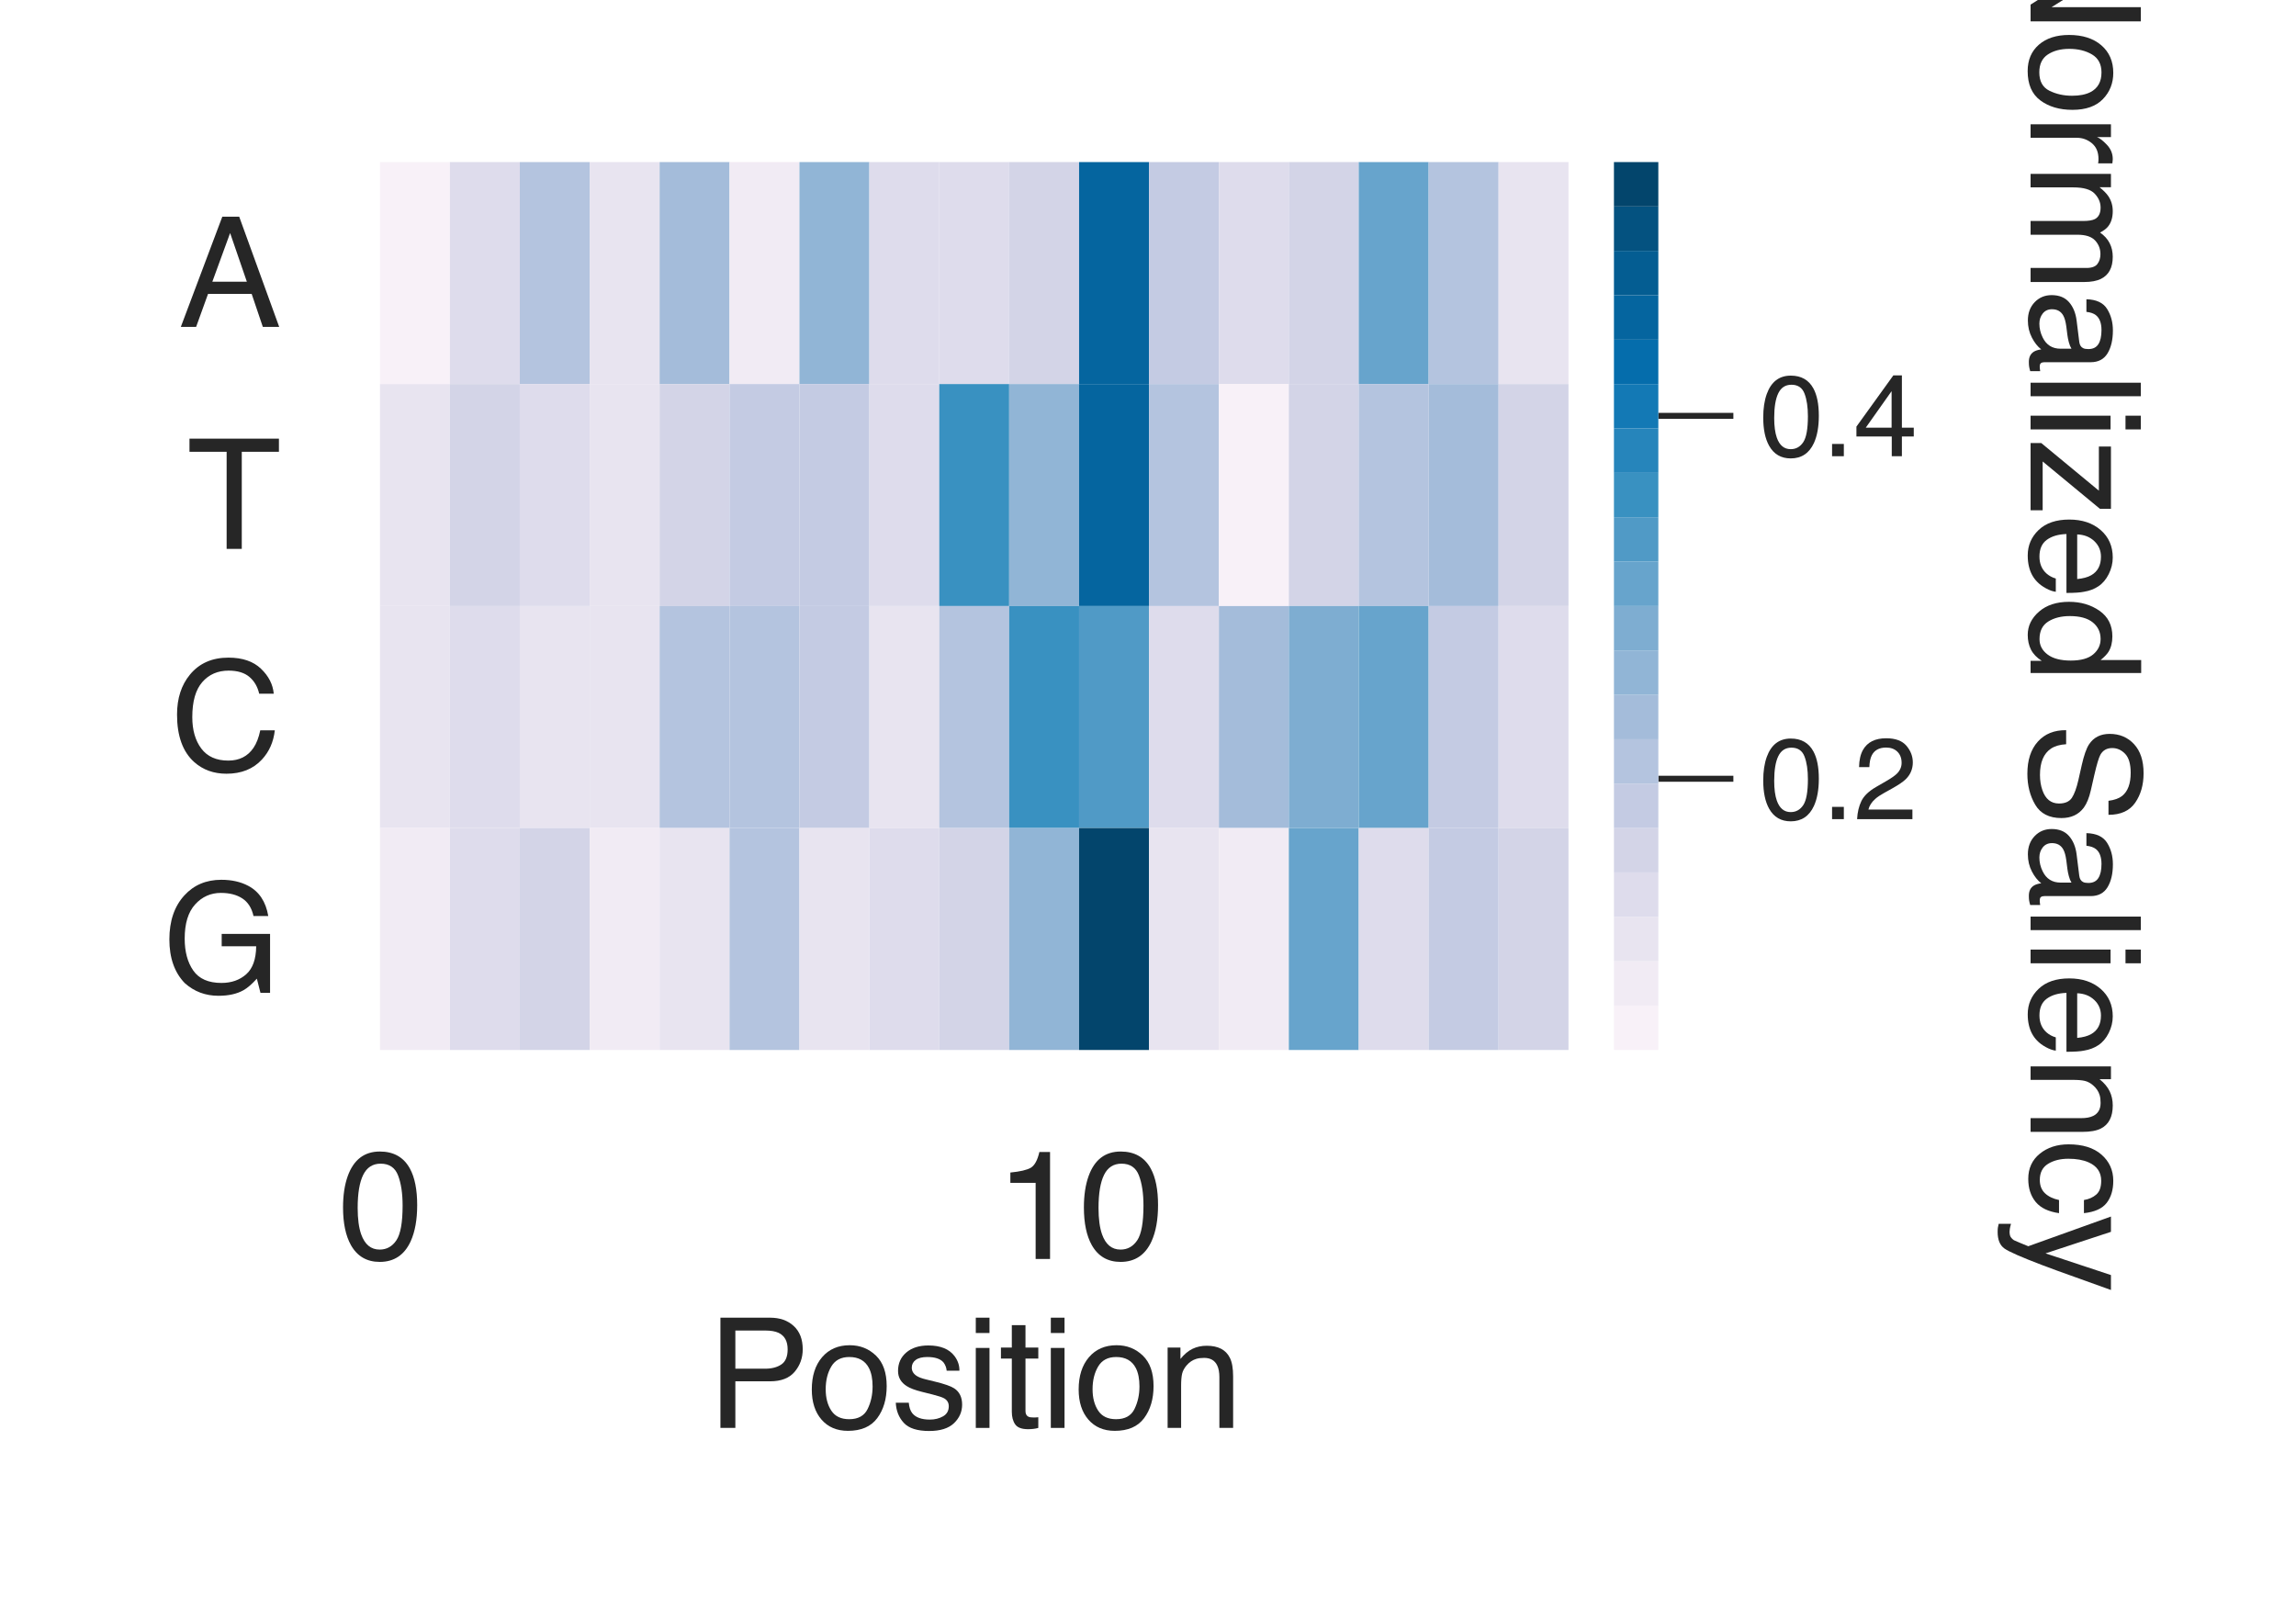 <?xml version="1.0" encoding="utf-8" standalone="no"?>
<!DOCTYPE svg PUBLIC "-//W3C//DTD SVG 1.1//EN"
  "http://www.w3.org/Graphics/SVG/1.1/DTD/svg11.dtd">
<svg height="216pt" version="1.1" viewBox="0 0 306 216" width="306pt" xmlns="http://www.w3.org/2000/svg" xmlns:xlink="http://www.w3.org/1999/xlink">
 <defs>
  <style type="text/css">*{stroke-linecap:butt;stroke-linejoin:round;}</style>
 </defs>
 <g id="figure_1">
  <g id="patch_1">
   <path d="M 0 216 
L 306 216 
L 306 0 
L 0 0 
z
" style="fill:#ffffff;"/>
  </g>
  <g id="axes_1">
   <g id="patch_2">
    <path d="M 50.64 139.94 
L 209.039 139.94 
L 209.039 21.6 
L 50.64 21.6 
z
" style="fill:#ffffff;"/>
   </g>
   <g id="matplotlib.axis_1">
    <g id="xtick_1">
     <g id="text_1">
      <!-- 0 -->
      <g style="fill:#262626;" transform="translate(45.079 167.787)scale(0.2 -0.2)">
       <defs>
        <path d="M 1731 4475 
Q 2600 4475 2988 3759 
Q 3288 3206 3288 2244 
Q 3288 1331 3016 734 
Q 2622 -122 1728 -122 
Q 922 -122 528 578 
Q 200 1163 200 2147 
Q 200 2909 397 3456 
Q 766 4475 1731 4475 
z
M 1725 391 
Q 2163 391 2422 778 
Q 2681 1166 2681 2222 
Q 2681 2984 2493 3476 
Q 2306 3969 1766 3969 
Q 1269 3969 1039 3501 
Q 809 3034 809 2125 
Q 809 1441 956 1025 
Q 1181 391 1725 391 
z
" id="Helvetica-30" transform="scale(0.016)"/>
       </defs>
       <use xlink:href="#Helvetica-30"/>
      </g>
     </g>
    </g>
    <g id="xtick_2">
     <g id="text_2">
      <!-- 10 -->
      <g style="fill:#262626;" transform="translate(132.694 167.787)scale(0.2 -0.2)">
       <defs>
        <path d="M 613 3169 
L 613 3600 
Q 1222 3659 1462 3798 
Q 1703 3938 1822 4456 
L 2266 4456 
L 2266 0 
L 1666 0 
L 1666 3169 
L 613 3169 
z
" id="Helvetica-31" transform="scale(0.016)"/>
       </defs>
       <use xlink:href="#Helvetica-31"/>
       <use x="55.615" xlink:href="#Helvetica-30"/>
      </g>
     </g>
    </g>
    <g id="text_3">
     <!-- Position -->
     <g style="fill:#262626;" transform="translate(94.264 190.303)scale(0.2 -0.2)">
      <defs>
       <path d="M 547 4591 
L 2613 4591 
Q 3225 4591 3600 4245 
Q 3975 3900 3975 3275 
Q 3975 2738 3640 2339 
Q 3306 1941 2613 1941 
L 1169 1941 
L 1169 0 
L 547 0 
L 547 4591 
z
M 3347 3272 
Q 3347 3778 2972 3959 
Q 2766 4056 2406 4056 
L 1169 4056 
L 1169 2466 
L 2406 2466 
Q 2825 2466 3086 2644 
Q 3347 2822 3347 3272 
z
" id="Helvetica-50" transform="scale(0.016)"/>
       <path d="M 1741 363 
Q 2300 363 2508 786 
Q 2716 1209 2716 1728 
Q 2716 2197 2566 2491 
Q 2328 2953 1747 2953 
Q 1231 2953 997 2559 
Q 763 2166 763 1609 
Q 763 1075 997 719 
Q 1231 363 1741 363 
z
M 1763 3444 
Q 2409 3444 2856 3012 
Q 3303 2581 3303 1744 
Q 3303 934 2909 406 
Q 2516 -122 1688 -122 
Q 997 -122 590 345 
Q 184 813 184 1600 
Q 184 2444 612 2944 
Q 1041 3444 1763 3444 
z
M 1744 3428 
L 1744 3428 
z
" id="Helvetica-6f" transform="scale(0.016)"/>
       <path d="M 747 1050 
Q 772 769 888 619 
Q 1100 347 1625 347 
Q 1938 347 2175 483 
Q 2413 619 2413 903 
Q 2413 1119 2222 1231 
Q 2100 1300 1741 1391 
L 1294 1503 
Q 866 1609 663 1741 
Q 300 1969 300 2372 
Q 300 2847 642 3140 
Q 984 3434 1563 3434 
Q 2319 3434 2653 2991 
Q 2863 2709 2856 2384 
L 2325 2384 
Q 2309 2575 2191 2731 
Q 1997 2953 1519 2953 
Q 1200 2953 1036 2831 
Q 872 2709 872 2509 
Q 872 2291 1088 2159 
Q 1213 2081 1456 2022 
L 1828 1931 
Q 2434 1784 2641 1647 
Q 2969 1431 2969 969 
Q 2969 522 2630 197 
Q 2291 -128 1597 -128 
Q 850 -128 539 211 
Q 228 550 206 1050 
L 747 1050 
z
M 1578 3428 
L 1578 3428 
z
" id="Helvetica-73" transform="scale(0.016)"/>
       <path d="M 413 3331 
L 984 3331 
L 984 0 
L 413 0 
L 413 3331 
z
M 413 4591 
L 984 4591 
L 984 3953 
L 413 3953 
L 413 4591 
z
" id="Helvetica-69" transform="scale(0.016)"/>
       <path d="M 525 4281 
L 1094 4281 
L 1094 3347 
L 1628 3347 
L 1628 2888 
L 1094 2888 
L 1094 703 
Q 1094 528 1213 469 
Q 1278 434 1431 434 
Q 1472 434 1519 436 
Q 1566 438 1628 444 
L 1628 0 
Q 1531 -28 1426 -40 
Q 1322 -53 1200 -53 
Q 806 -53 665 148 
Q 525 350 525 672 
L 525 2888 
L 72 2888 
L 72 3347 
L 525 3347 
L 525 4281 
z
" id="Helvetica-74" transform="scale(0.016)"/>
       <path d="M 413 3347 
L 947 3347 
L 947 2872 
Q 1184 3166 1450 3294 
Q 1716 3422 2041 3422 
Q 2753 3422 3003 2925 
Q 3141 2653 3141 2147 
L 3141 0 
L 2569 0 
L 2569 2109 
Q 2569 2416 2478 2603 
Q 2328 2916 1934 2916 
Q 1734 2916 1606 2875 
Q 1375 2806 1200 2600 
Q 1059 2434 1017 2257 
Q 975 2081 975 1753 
L 975 0 
L 413 0 
L 413 3347 
z
M 1734 3428 
L 1734 3428 
z
" id="Helvetica-6e" transform="scale(0.016)"/>
      </defs>
      <use xlink:href="#Helvetica-50"/>
      <use x="66.699" xlink:href="#Helvetica-6f"/>
      <use x="122.314" xlink:href="#Helvetica-73"/>
      <use x="172.314" xlink:href="#Helvetica-69"/>
      <use x="194.531" xlink:href="#Helvetica-74"/>
      <use x="222.314" xlink:href="#Helvetica-69"/>
      <use x="244.531" xlink:href="#Helvetica-6f"/>
      <use x="300.146" xlink:href="#Helvetica-6e"/>
     </g>
    </g>
   </g>
   <g id="matplotlib.axis_2">
    <g id="ytick_1">
     <g id="text_4">
      <!-- A -->
      <g style="fill:#262626;" transform="translate(23.799 43.566)scale(0.2 -0.2)">
       <defs>
        <path d="M 2844 1881 
L 2147 3909 
L 1406 1881 
L 2844 1881 
z
M 1822 4591 
L 2525 4591 
L 4191 0 
L 3509 0 
L 3044 1375 
L 1228 1375 
L 731 0 
L 94 0 
L 1822 4591 
z
M 2144 4591 
L 2144 4591 
z
" id="Helvetica-41" transform="scale(0.016)"/>
       </defs>
       <use xlink:href="#Helvetica-41"/>
      </g>
     </g>
    </g>
    <g id="ytick_2">
     <g id="text_5">
      <!-- T -->
      <g style="fill:#262626;" transform="translate(24.924 73.151)scale(0.2 -0.2)">
       <defs>
        <path d="M 3828 4591 
L 3828 4044 
L 2281 4044 
L 2281 0 
L 1650 0 
L 1650 4044 
L 103 4044 
L 103 4591 
L 3828 4591 
z
" id="Helvetica-54" transform="scale(0.016)"/>
       </defs>
       <use xlink:href="#Helvetica-54"/>
      </g>
     </g>
    </g>
    <g id="ytick_3">
     <g id="text_6">
      <!-- C -->
      <g style="fill:#262626;" transform="translate(22.696 102.736)scale(0.2 -0.2)">
       <defs>
        <path d="M 2422 4716 
Q 3294 4716 3775 4256 
Q 4256 3797 4309 3213 
L 3703 3213 
Q 3600 3656 3292 3915 
Q 2984 4175 2428 4175 
Q 1750 4175 1333 3698 
Q 916 3222 916 2238 
Q 916 1431 1292 929 
Q 1669 428 2416 428 
Q 3103 428 3463 956 
Q 3653 1234 3747 1688 
L 4353 1688 
Q 4272 963 3816 472 
Q 3269 -119 2341 -119 
Q 1541 -119 997 366 
Q 281 1006 281 2344 
Q 281 3359 819 4009 
Q 1400 4716 2422 4716 
z
M 2297 4716 
L 2297 4716 
z
" id="Helvetica-43" transform="scale(0.016)"/>
       </defs>
       <use xlink:href="#Helvetica-43"/>
      </g>
     </g>
    </g>
    <g id="ytick_4">
     <g id="text_7">
      <!-- G -->
      <g style="fill:#262626;" transform="translate(21.584 132.321)scale(0.2 -0.2)">
       <defs>
        <path d="M 2472 4709 
Q 3119 4709 3591 4459 
Q 4275 4100 4428 3200 
L 3813 3200 
Q 3700 3703 3347 3933 
Q 2994 4163 2456 4163 
Q 1819 4163 1383 3684 
Q 947 3206 947 2259 
Q 947 1441 1306 927 
Q 1666 413 2478 413 
Q 3100 413 3508 773 
Q 3916 1134 3925 1941 
L 2488 1941 
L 2488 2456 
L 4503 2456 
L 4503 0 
L 4103 0 
L 3953 591 
Q 3638 244 3394 109 
Q 2984 -122 2353 -122 
Q 1538 -122 950 406 
Q 309 1069 309 2225 
Q 309 3378 934 4059 
Q 1528 4709 2472 4709 
z
M 2369 4716 
L 2369 4716 
z
" id="Helvetica-47" transform="scale(0.016)"/>
       </defs>
       <use xlink:href="#Helvetica-47"/>
      </g>
     </g>
    </g>
   </g>
   <g id="QuadMesh_1">
    <path clip-path="url(#pfdc711473e)" d="M 50.64 21.6 
L 59.958 21.6 
L 59.958 51.185 
L 50.64 51.185 
L 50.64 21.6 
" style="fill:#f8f1f8;"/>
    <path clip-path="url(#pfdc711473e)" d="M 59.958 21.6 
L 69.275 21.6 
L 69.275 51.185 
L 59.958 51.185 
L 59.958 21.6 
" style="fill:#dedcec;"/>
    <path clip-path="url(#pfdc711473e)" d="M 69.275 21.6 
L 78.593 21.6 
L 78.593 51.185 
L 69.275 51.185 
L 69.275 21.6 
" style="fill:#b4c4df;"/>
    <path clip-path="url(#pfdc711473e)" d="M 78.593 21.6 
L 87.91 21.6 
L 87.91 51.185 
L 78.593 51.185 
L 78.593 21.6 
" style="fill:#e8e4f0;"/>
    <path clip-path="url(#pfdc711473e)" d="M 87.91 21.6 
L 97.228 21.6 
L 97.228 51.185 
L 87.91 51.185 
L 87.91 21.6 
" style="fill:#a4bcda;"/>
    <path clip-path="url(#pfdc711473e)" d="M 97.228 21.6 
L 106.545 21.6 
L 106.545 51.185 
L 97.228 51.185 
L 97.228 21.6 
" style="fill:#f1ebf4;"/>
    <path clip-path="url(#pfdc711473e)" d="M 106.545 21.6 
L 115.863 21.6 
L 115.863 51.185 
L 106.545 51.185 
L 106.545 21.6 
" style="fill:#91b5d6;"/>
    <path clip-path="url(#pfdc711473e)" d="M 115.863 21.6 
L 125.181 21.6 
L 125.181 51.185 
L 115.863 51.185 
L 115.863 21.6 
" style="fill:#dedcec;"/>
    <path clip-path="url(#pfdc711473e)" d="M 125.181 21.6 
L 134.498 21.6 
L 134.498 51.185 
L 125.181 51.185 
L 125.181 21.6 
" style="fill:#dedcec;"/>
    <path clip-path="url(#pfdc711473e)" d="M 134.498 21.6 
L 143.816 21.6 
L 143.816 51.185 
L 134.498 51.185 
L 134.498 21.6 
" style="fill:#d3d4e7;"/>
    <path clip-path="url(#pfdc711473e)" d="M 143.816 21.6 
L 153.133 21.6 
L 153.133 51.185 
L 143.816 51.185 
L 143.816 21.6 
" style="fill:#05659f;"/>
    <path clip-path="url(#pfdc711473e)" d="M 153.133 21.6 
L 162.451 21.6 
L 162.451 51.185 
L 153.133 51.185 
L 153.133 21.6 
" style="fill:#c4cbe3;"/>
    <path clip-path="url(#pfdc711473e)" d="M 162.451 21.6 
L 171.769 21.6 
L 171.769 51.185 
L 162.451 51.185 
L 162.451 21.6 
" style="fill:#dedcec;"/>
    <path clip-path="url(#pfdc711473e)" d="M 171.769 21.6 
L 181.086 21.6 
L 181.086 51.185 
L 171.769 51.185 
L 171.769 21.6 
" style="fill:#d3d4e7;"/>
    <path clip-path="url(#pfdc711473e)" d="M 181.086 21.6 
L 190.404 21.6 
L 190.404 51.185 
L 181.086 51.185 
L 181.086 21.6 
" style="fill:#67a4cc;"/>
    <path clip-path="url(#pfdc711473e)" d="M 190.404 21.6 
L 199.721 21.6 
L 199.721 51.185 
L 190.404 51.185 
L 190.404 21.6 
" style="fill:#b4c4df;"/>
    <path clip-path="url(#pfdc711473e)" d="M 199.721 21.6 
L 209.039 21.6 
L 209.039 51.185 
L 199.721 51.185 
L 199.721 21.6 
" style="fill:#e8e4f0;"/>
    <path clip-path="url(#pfdc711473e)" d="M 50.64 51.185 
L 59.958 51.185 
L 59.958 80.77 
L 50.64 80.77 
L 50.64 51.185 
" style="fill:#e8e4f0;"/>
    <path clip-path="url(#pfdc711473e)" d="M 59.958 51.185 
L 69.275 51.185 
L 69.275 80.77 
L 59.958 80.77 
L 59.958 51.185 
" style="fill:#d3d4e7;"/>
    <path clip-path="url(#pfdc711473e)" d="M 69.275 51.185 
L 78.593 51.185 
L 78.593 80.77 
L 69.275 80.77 
L 69.275 51.185 
" style="fill:#dedcec;"/>
    <path clip-path="url(#pfdc711473e)" d="M 78.593 51.185 
L 87.91 51.185 
L 87.91 80.77 
L 78.593 80.77 
L 78.593 51.185 
" style="fill:#e8e4f0;"/>
    <path clip-path="url(#pfdc711473e)" d="M 87.91 51.185 
L 97.228 51.185 
L 97.228 80.77 
L 87.91 80.77 
L 87.91 51.185 
" style="fill:#d3d4e7;"/>
    <path clip-path="url(#pfdc711473e)" d="M 97.228 51.185 
L 106.545 51.185 
L 106.545 80.77 
L 97.228 80.77 
L 97.228 51.185 
" style="fill:#c4cbe3;"/>
    <path clip-path="url(#pfdc711473e)" d="M 106.545 51.185 
L 115.863 51.185 
L 115.863 80.77 
L 106.545 80.77 
L 106.545 51.185 
" style="fill:#c4cbe3;"/>
    <path clip-path="url(#pfdc711473e)" d="M 115.863 51.185 
L 125.181 51.185 
L 125.181 80.77 
L 115.863 80.77 
L 115.863 51.185 
" style="fill:#dedcec;"/>
    <path clip-path="url(#pfdc711473e)" d="M 125.181 51.185 
L 134.498 51.185 
L 134.498 80.77 
L 125.181 80.77 
L 125.181 51.185 
" style="fill:#3991c1;"/>
    <path clip-path="url(#pfdc711473e)" d="M 134.498 51.185 
L 143.816 51.185 
L 143.816 80.77 
L 134.498 80.77 
L 134.498 51.185 
" style="fill:#91b5d6;"/>
    <path clip-path="url(#pfdc711473e)" d="M 143.816 51.185 
L 153.133 51.185 
L 153.133 80.77 
L 143.816 80.77 
L 143.816 51.185 
" style="fill:#05659f;"/>
    <path clip-path="url(#pfdc711473e)" d="M 153.133 51.185 
L 162.451 51.185 
L 162.451 80.77 
L 153.133 80.77 
L 153.133 51.185 
" style="fill:#b4c4df;"/>
    <path clip-path="url(#pfdc711473e)" d="M 162.451 51.185 
L 171.769 51.185 
L 171.769 80.77 
L 162.451 80.77 
L 162.451 51.185 
" style="fill:#f8f1f8;"/>
    <path clip-path="url(#pfdc711473e)" d="M 171.769 51.185 
L 181.086 51.185 
L 181.086 80.77 
L 171.769 80.77 
L 171.769 51.185 
" style="fill:#d3d4e7;"/>
    <path clip-path="url(#pfdc711473e)" d="M 181.086 51.185 
L 190.404 51.185 
L 190.404 80.77 
L 181.086 80.77 
L 181.086 51.185 
" style="fill:#b4c4df;"/>
    <path clip-path="url(#pfdc711473e)" d="M 190.404 51.185 
L 199.721 51.185 
L 199.721 80.77 
L 190.404 80.77 
L 190.404 51.185 
" style="fill:#a4bcda;"/>
    <path clip-path="url(#pfdc711473e)" d="M 199.721 51.185 
L 209.039 51.185 
L 209.039 80.77 
L 199.721 80.77 
L 199.721 51.185 
" style="fill:#d3d4e7;"/>
    <path clip-path="url(#pfdc711473e)" d="M 50.64 80.77 
L 59.958 80.77 
L 59.958 110.355 
L 50.64 110.355 
L 50.64 80.77 
" style="fill:#e8e4f0;"/>
    <path clip-path="url(#pfdc711473e)" d="M 59.958 80.77 
L 69.275 80.77 
L 69.275 110.355 
L 59.958 110.355 
L 59.958 80.77 
" style="fill:#dedcec;"/>
    <path clip-path="url(#pfdc711473e)" d="M 69.275 80.77 
L 78.593 80.77 
L 78.593 110.355 
L 69.275 110.355 
L 69.275 80.77 
" style="fill:#e8e4f0;"/>
    <path clip-path="url(#pfdc711473e)" d="M 78.593 80.77 
L 87.91 80.77 
L 87.91 110.355 
L 78.593 110.355 
L 78.593 80.77 
" style="fill:#e8e4f0;"/>
    <path clip-path="url(#pfdc711473e)" d="M 87.91 80.77 
L 97.228 80.77 
L 97.228 110.355 
L 87.91 110.355 
L 87.91 80.77 
" style="fill:#b4c4df;"/>
    <path clip-path="url(#pfdc711473e)" d="M 97.228 80.77 
L 106.545 80.77 
L 106.545 110.355 
L 97.228 110.355 
L 97.228 80.77 
" style="fill:#b4c4df;"/>
    <path clip-path="url(#pfdc711473e)" d="M 106.545 80.77 
L 115.863 80.77 
L 115.863 110.355 
L 106.545 110.355 
L 106.545 80.77 
" style="fill:#c4cbe3;"/>
    <path clip-path="url(#pfdc711473e)" d="M 115.863 80.77 
L 125.181 80.77 
L 125.181 110.355 
L 115.863 110.355 
L 115.863 80.77 
" style="fill:#e8e4f0;"/>
    <path clip-path="url(#pfdc711473e)" d="M 125.181 80.77 
L 134.498 80.77 
L 134.498 110.355 
L 125.181 110.355 
L 125.181 80.77 
" style="fill:#b4c4df;"/>
    <path clip-path="url(#pfdc711473e)" d="M 134.498 80.77 
L 143.816 80.77 
L 143.816 110.355 
L 134.498 110.355 
L 134.498 80.77 
" style="fill:#3991c1;"/>
    <path clip-path="url(#pfdc711473e)" d="M 143.816 80.77 
L 153.133 80.77 
L 153.133 110.355 
L 143.816 110.355 
L 143.816 80.77 
" style="fill:#509ac6;"/>
    <path clip-path="url(#pfdc711473e)" d="M 153.133 80.77 
L 162.451 80.77 
L 162.451 110.355 
L 153.133 110.355 
L 153.133 80.77 
" style="fill:#dedcec;"/>
    <path clip-path="url(#pfdc711473e)" d="M 162.451 80.77 
L 171.769 80.77 
L 171.769 110.355 
L 162.451 110.355 
L 162.451 80.77 
" style="fill:#a4bcda;"/>
    <path clip-path="url(#pfdc711473e)" d="M 171.769 80.77 
L 181.086 80.77 
L 181.086 110.355 
L 171.769 110.355 
L 171.769 80.77 
" style="fill:#7eadd1;"/>
    <path clip-path="url(#pfdc711473e)" d="M 181.086 80.77 
L 190.404 80.77 
L 190.404 110.355 
L 181.086 110.355 
L 181.086 80.77 
" style="fill:#67a4cc;"/>
    <path clip-path="url(#pfdc711473e)" d="M 190.404 80.77 
L 199.721 80.77 
L 199.721 110.355 
L 190.404 110.355 
L 190.404 80.77 
" style="fill:#c4cbe3;"/>
    <path clip-path="url(#pfdc711473e)" d="M 199.721 80.77 
L 209.039 80.77 
L 209.039 110.355 
L 199.721 110.355 
L 199.721 80.77 
" style="fill:#dedcec;"/>
    <path clip-path="url(#pfdc711473e)" d="M 50.64 110.355 
L 59.958 110.355 
L 59.958 139.94 
L 50.64 139.94 
L 50.64 110.355 
" style="fill:#f1ebf4;"/>
    <path clip-path="url(#pfdc711473e)" d="M 59.958 110.355 
L 69.275 110.355 
L 69.275 139.94 
L 59.958 139.94 
L 59.958 110.355 
" style="fill:#dedcec;"/>
    <path clip-path="url(#pfdc711473e)" d="M 69.275 110.355 
L 78.593 110.355 
L 78.593 139.94 
L 69.275 139.94 
L 69.275 110.355 
" style="fill:#d3d4e7;"/>
    <path clip-path="url(#pfdc711473e)" d="M 78.593 110.355 
L 87.91 110.355 
L 87.91 139.94 
L 78.593 139.94 
L 78.593 110.355 
" style="fill:#f1ebf4;"/>
    <path clip-path="url(#pfdc711473e)" d="M 87.91 110.355 
L 97.228 110.355 
L 97.228 139.94 
L 87.91 139.94 
L 87.91 110.355 
" style="fill:#e8e4f0;"/>
    <path clip-path="url(#pfdc711473e)" d="M 97.228 110.355 
L 106.545 110.355 
L 106.545 139.94 
L 97.228 139.94 
L 97.228 110.355 
" style="fill:#b4c4df;"/>
    <path clip-path="url(#pfdc711473e)" d="M 106.545 110.355 
L 115.863 110.355 
L 115.863 139.94 
L 106.545 139.94 
L 106.545 110.355 
" style="fill:#e8e4f0;"/>
    <path clip-path="url(#pfdc711473e)" d="M 115.863 110.355 
L 125.181 110.355 
L 125.181 139.94 
L 115.863 139.94 
L 115.863 110.355 
" style="fill:#dedcec;"/>
    <path clip-path="url(#pfdc711473e)" d="M 125.181 110.355 
L 134.498 110.355 
L 134.498 139.94 
L 125.181 139.94 
L 125.181 110.355 
" style="fill:#d3d4e7;"/>
    <path clip-path="url(#pfdc711473e)" d="M 134.498 110.355 
L 143.816 110.355 
L 143.816 139.94 
L 134.498 139.94 
L 134.498 110.355 
" style="fill:#91b5d6;"/>
    <path clip-path="url(#pfdc711473e)" d="M 143.816 110.355 
L 153.133 110.355 
L 153.133 139.94 
L 143.816 139.94 
L 143.816 110.355 
" style="fill:#03456c;"/>
    <path clip-path="url(#pfdc711473e)" d="M 153.133 110.355 
L 162.451 110.355 
L 162.451 139.94 
L 153.133 139.94 
L 153.133 110.355 
" style="fill:#e8e4f0;"/>
    <path clip-path="url(#pfdc711473e)" d="M 162.451 110.355 
L 171.769 110.355 
L 171.769 139.94 
L 162.451 139.94 
L 162.451 110.355 
" style="fill:#f1ebf4;"/>
    <path clip-path="url(#pfdc711473e)" d="M 171.769 110.355 
L 181.086 110.355 
L 181.086 139.94 
L 171.769 139.94 
L 171.769 110.355 
" style="fill:#67a4cc;"/>
    <path clip-path="url(#pfdc711473e)" d="M 181.086 110.355 
L 190.404 110.355 
L 190.404 139.94 
L 181.086 139.94 
L 181.086 110.355 
" style="fill:#dedcec;"/>
    <path clip-path="url(#pfdc711473e)" d="M 190.404 110.355 
L 199.721 110.355 
L 199.721 139.94 
L 190.404 139.94 
L 190.404 110.355 
" style="fill:#c4cbe3;"/>
    <path clip-path="url(#pfdc711473e)" d="M 199.721 110.355 
L 209.039 110.355 
L 209.039 139.94 
L 199.721 139.94 
L 199.721 110.355 
" style="fill:#d3d4e7;"/>
   </g>
  </g>
  <g id="axes_2">
   <g id="patch_3">
    <path d="M 215.098 139.94 
L 221.015 139.94 
L 221.015 21.6 
L 215.098 21.6 
z
" style="fill:#ffffff;"/>
   </g>
   <g id="patch_4">
    <path clip-path="url(#paf848e99c8)" d="M 215.098 139.94 
L 215.098 134.023 
L 215.098 27.517 
L 215.098 21.6 
L 221.015 21.6 
L 221.015 27.517 
L 221.015 134.023 
L 221.015 139.94 
L 221.015 139.94 
z
" style="fill:#ffffff;stroke:#ffffff;stroke-linejoin:miter;stroke-width:0.01;"/>
   </g>
   <g id="matplotlib.axis_3"/>
   <g id="matplotlib.axis_4">
    <g id="ytick_5">
     <g id="line2d_1">
      <defs>
       <path d="M 0 0 
L 10 0 
" id="m9cfb79cc17" style="stroke:#262626;stroke-width:0.8;"/>
      </defs>
      <g>
       <use style="fill:#262626;stroke:#262626;stroke-width:0.8;" x="221.015" xlink:href="#m9cfb79cc17" y="103.788"/>
      </g>
     </g>
     <g id="text_8">
      <!-- 0.2 -->
      <g style="fill:#262626;" transform="translate(234.515 109.169)scale(0.15 -0.15)">
       <defs>
        <path d="M 547 681 
L 1200 681 
L 1200 0 
L 547 0 
L 547 681 
z
" id="Helvetica-2e" transform="scale(0.016)"/>
        <path d="M 200 0 
Q 231 578 439 1006 
Q 647 1434 1250 1784 
L 1850 2131 
Q 2253 2366 2416 2531 
Q 2672 2791 2672 3125 
Q 2672 3516 2437 3745 
Q 2203 3975 1813 3975 
Q 1234 3975 1013 3538 
Q 894 3303 881 2888 
L 309 2888 
Q 319 3472 525 3841 
Q 891 4491 1816 4491 
Q 2584 4491 2939 4075 
Q 3294 3659 3294 3150 
Q 3294 2613 2916 2231 
Q 2697 2009 2131 1694 
L 1703 1456 
Q 1397 1288 1222 1134 
Q 909 863 828 531 
L 3272 531 
L 3272 0 
L 200 0 
z
" id="Helvetica-32" transform="scale(0.016)"/>
       </defs>
       <use xlink:href="#Helvetica-30"/>
       <use x="55.615" xlink:href="#Helvetica-2e"/>
       <use x="83.398" xlink:href="#Helvetica-32"/>
      </g>
     </g>
    </g>
    <g id="ytick_6">
     <g id="line2d_2">
      <g>
       <use style="fill:#262626;stroke:#262626;stroke-width:0.8;" x="221.015" xlink:href="#m9cfb79cc17" y="55.421"/>
      </g>
     </g>
     <g id="text_9">
      <!-- 0.4 -->
      <g style="fill:#262626;" transform="translate(234.515 60.801)scale(0.15 -0.15)">
       <defs>
        <path d="M 2116 1584 
L 2116 3613 
L 681 1584 
L 2116 1584 
z
M 2125 0 
L 2125 1094 
L 163 1094 
L 163 1644 
L 2213 4488 
L 2688 4488 
L 2688 1584 
L 3347 1584 
L 3347 1094 
L 2688 1094 
L 2688 0 
L 2125 0 
z
" id="Helvetica-34" transform="scale(0.016)"/>
       </defs>
       <use xlink:href="#Helvetica-30"/>
       <use x="55.615" xlink:href="#Helvetica-2e"/>
       <use x="83.398" xlink:href="#Helvetica-34"/>
      </g>
     </g>
    </g>
    <g id="text_10">
     <!-- Normalized Saliency -->
     <g style="fill:#262626;" transform="translate(270.627 -10.374)rotate(-270)scale(0.2 -0.2)">
      <defs>
       <path d="M 488 4591 
L 1222 4591 
L 3541 872 
L 3541 4591 
L 4131 4591 
L 4131 0 
L 3434 0 
L 1081 3716 
L 1081 0 
L 488 0 
L 488 4591 
z
M 2269 4591 
L 2269 4591 
z
" id="Helvetica-4e" transform="scale(0.016)"/>
       <path d="M 428 3347 
L 963 3347 
L 963 2769 
Q 1028 2938 1284 3180 
Q 1541 3422 1875 3422 
Q 1891 3422 1928 3419 
Q 1966 3416 2056 3406 
L 2056 2813 
Q 2006 2822 1964 2825 
Q 1922 2828 1872 2828 
Q 1447 2828 1219 2554 
Q 991 2281 991 1925 
L 991 0 
L 428 0 
L 428 3347 
z
" id="Helvetica-72" transform="scale(0.016)"/>
       <path d="M 413 3347 
L 969 3347 
L 969 2872 
Q 1169 3119 1331 3231 
Q 1609 3422 1963 3422 
Q 2363 3422 2606 3225 
Q 2744 3113 2856 2894 
Q 3044 3163 3297 3292 
Q 3550 3422 3866 3422 
Q 4541 3422 4784 2934 
Q 4916 2672 4916 2228 
L 4916 0 
L 4331 0 
L 4331 2325 
Q 4331 2659 4164 2784 
Q 3997 2909 3756 2909 
Q 3425 2909 3186 2687 
Q 2947 2466 2947 1947 
L 2947 0 
L 2375 0 
L 2375 2184 
Q 2375 2525 2294 2681 
Q 2166 2916 1816 2916 
Q 1497 2916 1236 2669 
Q 975 2422 975 1775 
L 975 0 
L 413 0 
L 413 3347 
z
" id="Helvetica-6d" transform="scale(0.016)"/>
       <path d="M 844 891 
Q 844 647 1022 506 
Q 1200 366 1444 366 
Q 1741 366 2019 503 
Q 2488 731 2488 1250 
L 2488 1703 
Q 2384 1638 2221 1594 
Q 2059 1550 1903 1531 
L 1563 1488 
Q 1256 1447 1103 1359 
Q 844 1213 844 891 
z
M 2206 2028 
Q 2400 2053 2466 2191 
Q 2503 2266 2503 2406 
Q 2503 2694 2298 2823 
Q 2094 2953 1713 2953 
Q 1272 2953 1088 2716 
Q 984 2584 953 2325 
L 428 2325 
Q 444 2944 830 3186 
Q 1216 3428 1725 3428 
Q 2316 3428 2684 3203 
Q 3050 2978 3050 2503 
L 3050 575 
Q 3050 488 3086 434 
Q 3122 381 3238 381 
Q 3275 381 3322 386 
Q 3369 391 3422 400 
L 3422 -16 
Q 3291 -53 3222 -62 
Q 3153 -72 3034 -72 
Q 2744 -72 2613 134 
Q 2544 244 2516 444 
Q 2344 219 2022 53 
Q 1700 -113 1313 -113 
Q 847 -113 551 170 
Q 256 453 256 878 
Q 256 1344 547 1600 
Q 838 1856 1309 1916 
L 2206 2028 
z
M 1741 3428 
L 1741 3428 
z
" id="Helvetica-61" transform="scale(0.016)"/>
       <path d="M 428 4591 
L 991 4591 
L 991 0 
L 428 0 
L 428 4591 
z
" id="Helvetica-6c" transform="scale(0.016)"/>
       <path d="M 163 444 
L 2147 2844 
L 309 2844 
L 309 3347 
L 2903 3347 
L 2903 2888 
L 931 503 
L 2963 503 
L 2963 0 
L 163 0 
L 163 444 
z
M 1609 3428 
L 1609 3428 
z
" id="Helvetica-7a" transform="scale(0.016)"/>
       <path d="M 1806 3422 
Q 2163 3422 2497 3255 
Q 2831 3088 3006 2822 
Q 3175 2569 3231 2231 
Q 3281 2000 3281 1494 
L 828 1494 
Q 844 984 1069 676 
Q 1294 369 1766 369 
Q 2206 369 2469 659 
Q 2619 828 2681 1050 
L 3234 1050 
Q 3213 866 3089 639 
Q 2966 413 2813 269 
Q 2556 19 2178 -69 
Q 1975 -119 1719 -119 
Q 1094 -119 659 336 
Q 225 791 225 1609 
Q 225 2416 662 2919 
Q 1100 3422 1806 3422 
z
M 2703 1941 
Q 2669 2306 2544 2525 
Q 2313 2931 1772 2931 
Q 1384 2931 1121 2651 
Q 859 2372 844 1941 
L 2703 1941 
z
M 1753 3428 
L 1753 3428 
z
" id="Helvetica-65" transform="scale(0.016)"/>
       <path d="M 769 1634 
Q 769 1097 997 734 
Q 1225 372 1728 372 
Q 2119 372 2370 708 
Q 2622 1044 2622 1672 
Q 2622 2306 2362 2611 
Q 2103 2916 1722 2916 
Q 1297 2916 1033 2591 
Q 769 2266 769 1634 
z
M 1616 3406 
Q 2000 3406 2259 3244 
Q 2409 3150 2600 2916 
L 2600 4606 
L 3141 4606 
L 3141 0 
L 2634 0 
L 2634 466 
Q 2438 156 2169 18 
Q 1900 -119 1553 -119 
Q 994 -119 584 351 
Q 175 822 175 1603 
Q 175 2334 548 2870 
Q 922 3406 1616 3406 
z
" id="Helvetica-64" transform="scale(0.016)"/>
       <path id="Helvetica-20" transform="scale(0.016)"/>
       <path d="M 894 1481 
Q 916 1091 1078 847 
Q 1388 391 2169 391 
Q 2519 391 2806 491 
Q 3363 684 3363 1184 
Q 3363 1559 3128 1719 
Q 2891 1875 2384 1991 
L 1763 2131 
Q 1153 2269 900 2434 
Q 463 2722 463 3294 
Q 463 3913 891 4309 
Q 1319 4706 2103 4706 
Q 2825 4706 3329 4357 
Q 3834 4009 3834 3244 
L 3250 3244 
Q 3203 3613 3050 3809 
Q 2766 4169 2084 4169 
Q 1534 4169 1293 3937 
Q 1053 3706 1053 3400 
Q 1053 3063 1334 2906 
Q 1519 2806 2169 2656 
L 2813 2509 
Q 3278 2403 3531 2219 
Q 3969 1897 3969 1284 
Q 3969 522 3414 194 
Q 2859 -134 2125 -134 
Q 1269 -134 784 303 
Q 300 738 309 1481 
L 894 1481 
z
M 2150 4716 
L 2150 4716 
z
" id="Helvetica-53" transform="scale(0.016)"/>
       <path d="M 1703 3444 
Q 2269 3444 2623 3169 
Q 2978 2894 3050 2222 
L 2503 2222 
Q 2453 2531 2275 2736 
Q 2097 2941 1703 2941 
Q 1166 2941 934 2416 
Q 784 2075 784 1575 
Q 784 1072 996 728 
Q 1209 384 1666 384 
Q 2016 384 2220 598 
Q 2425 813 2503 1184 
L 3050 1184 
Q 2956 519 2581 211 
Q 2206 -97 1622 -97 
Q 966 -97 575 383 
Q 184 863 184 1581 
Q 184 2463 612 2953 
Q 1041 3444 1703 3444 
z
M 1616 3428 
L 1616 3428 
z
" id="Helvetica-63" transform="scale(0.016)"/>
       <path d="M 2503 3347 
L 3125 3347 
Q 3006 3025 2597 1878 
Q 2291 1016 2084 472 
Q 1597 -809 1397 -1090 
Q 1197 -1372 709 -1372 
Q 591 -1372 527 -1362 
Q 463 -1353 369 -1328 
L 369 -816 
Q 516 -856 581 -865 
Q 647 -875 697 -875 
Q 853 -875 926 -823 
Q 1000 -772 1050 -697 
Q 1066 -672 1162 -440 
Q 1259 -209 1303 -97 
L 66 3347 
L 703 3347 
L 1600 622 
L 2503 3347 
z
M 1597 3428 
L 1597 3428 
z
" id="Helvetica-79" transform="scale(0.016)"/>
      </defs>
      <use xlink:href="#Helvetica-4e"/>
      <use x="72.217" xlink:href="#Helvetica-6f"/>
      <use x="127.832" xlink:href="#Helvetica-72"/>
      <use x="161.133" xlink:href="#Helvetica-6d"/>
      <use x="244.434" xlink:href="#Helvetica-61"/>
      <use x="300.049" xlink:href="#Helvetica-6c"/>
      <use x="322.266" xlink:href="#Helvetica-69"/>
      <use x="344.482" xlink:href="#Helvetica-7a"/>
      <use x="394.482" xlink:href="#Helvetica-65"/>
      <use x="450.098" xlink:href="#Helvetica-64"/>
      <use x="505.713" xlink:href="#Helvetica-20"/>
      <use x="533.496" xlink:href="#Helvetica-53"/>
      <use x="600.195" xlink:href="#Helvetica-61"/>
      <use x="655.811" xlink:href="#Helvetica-6c"/>
      <use x="678.027" xlink:href="#Helvetica-69"/>
      <use x="700.244" xlink:href="#Helvetica-65"/>
      <use x="755.859" xlink:href="#Helvetica-6e"/>
      <use x="811.475" xlink:href="#Helvetica-63"/>
      <use x="861.475" xlink:href="#Helvetica-79"/>
     </g>
    </g>
   </g>
   <g id="QuadMesh_2">
    <path clip-path="url(#paf848e99c8)" d="M 215.098 139.94 
L 221.015 139.94 
L 221.015 134.023 
L 215.098 134.023 
L 215.098 139.94 
" style="fill:#f8f1f8;"/>
    <path clip-path="url(#paf848e99c8)" d="M 215.098 134.023 
L 221.015 134.023 
L 221.015 128.106 
L 215.098 128.106 
L 215.098 134.023 
" style="fill:#f1ebf4;"/>
    <path clip-path="url(#paf848e99c8)" d="M 215.098 128.106 
L 221.015 128.106 
L 221.015 122.189 
L 215.098 122.189 
L 215.098 128.106 
" style="fill:#e8e4f0;"/>
    <path clip-path="url(#paf848e99c8)" d="M 215.098 122.189 
L 221.015 122.189 
L 221.015 116.272 
L 215.098 116.272 
L 215.098 122.189 
" style="fill:#dedcec;"/>
    <path clip-path="url(#paf848e99c8)" d="M 215.098 116.272 
L 221.015 116.272 
L 221.015 110.355 
L 215.098 110.355 
L 215.098 116.272 
" style="fill:#d3d4e7;"/>
    <path clip-path="url(#paf848e99c8)" d="M 215.098 110.355 
L 221.015 110.355 
L 221.015 104.438 
L 215.098 104.438 
L 215.098 110.355 
" style="fill:#c4cbe3;"/>
    <path clip-path="url(#paf848e99c8)" d="M 215.098 104.438 
L 221.015 104.438 
L 221.015 98.521 
L 215.098 98.521 
L 215.098 104.438 
" style="fill:#b4c4df;"/>
    <path clip-path="url(#paf848e99c8)" d="M 215.098 98.521 
L 221.015 98.521 
L 221.015 92.604 
L 215.098 92.604 
L 215.098 98.521 
" style="fill:#a4bcda;"/>
    <path clip-path="url(#paf848e99c8)" d="M 215.098 92.604 
L 221.015 92.604 
L 221.015 86.687 
L 215.098 86.687 
L 215.098 92.604 
" style="fill:#91b5d6;"/>
    <path clip-path="url(#paf848e99c8)" d="M 215.098 86.687 
L 221.015 86.687 
L 221.015 80.77 
L 215.098 80.77 
L 215.098 86.687 
" style="fill:#7eadd1;"/>
    <path clip-path="url(#paf848e99c8)" d="M 215.098 80.77 
L 221.015 80.77 
L 221.015 74.853 
L 215.098 74.853 
L 215.098 80.77 
" style="fill:#67a4cc;"/>
    <path clip-path="url(#paf848e99c8)" d="M 215.098 74.853 
L 221.015 74.853 
L 221.015 68.936 
L 215.098 68.936 
L 215.098 74.853 
" style="fill:#509ac6;"/>
    <path clip-path="url(#paf848e99c8)" d="M 215.098 68.936 
L 221.015 68.936 
L 221.015 63.019 
L 215.098 63.019 
L 215.098 68.936 
" style="fill:#3991c1;"/>
    <path clip-path="url(#paf848e99c8)" d="M 215.098 63.019 
L 221.015 63.019 
L 221.015 57.102 
L 215.098 57.102 
L 215.098 63.019 
" style="fill:#2685bb;"/>
    <path clip-path="url(#paf848e99c8)" d="M 215.098 57.102 
L 221.015 57.102 
L 221.015 51.185 
L 215.098 51.185 
L 215.098 57.102 
" style="fill:#1379b5;"/>
    <path clip-path="url(#paf848e99c8)" d="M 215.098 51.185 
L 221.015 51.185 
L 221.015 45.268 
L 215.098 45.268 
L 215.098 51.185 
" style="fill:#056dac;"/>
    <path clip-path="url(#paf848e99c8)" d="M 215.098 45.268 
L 221.015 45.268 
L 221.015 39.351 
L 215.098 39.351 
L 215.098 45.268 
" style="fill:#05659f;"/>
    <path clip-path="url(#paf848e99c8)" d="M 215.098 39.351 
L 221.015 39.351 
L 221.015 33.434 
L 215.098 33.434 
L 215.098 39.351 
" style="fill:#045d92;"/>
    <path clip-path="url(#paf848e99c8)" d="M 215.098 33.434 
L 221.015 33.434 
L 221.015 27.517 
L 215.098 27.517 
L 215.098 33.434 
" style="fill:#045280;"/>
    <path clip-path="url(#paf848e99c8)" d="M 215.098 27.517 
L 221.015 27.517 
L 221.015 21.6 
L 215.098 21.6 
L 215.098 27.517 
" style="fill:#03456c;"/>
   </g>
   <g id="LineCollection_1"/>
   <g id="patch_5">
    <path d="M 215.098 139.94 
L 215.098 134.023 
L 215.098 27.517 
L 215.098 21.6 
L 221.015 21.6 
L 221.015 27.517 
L 221.015 134.023 
L 221.015 139.94 
z
" style="fill:none;"/>
   </g>
  </g>
 </g>
 <defs>
  <clipPath id="pfdc711473e">
   <rect height="118.34" width="158.399" x="50.64" y="21.6"/>
  </clipPath>
  <clipPath id="paf848e99c8">
   <rect height="118.34" width="5.917" x="215.098" y="21.6"/>
  </clipPath>
 </defs>
</svg>
